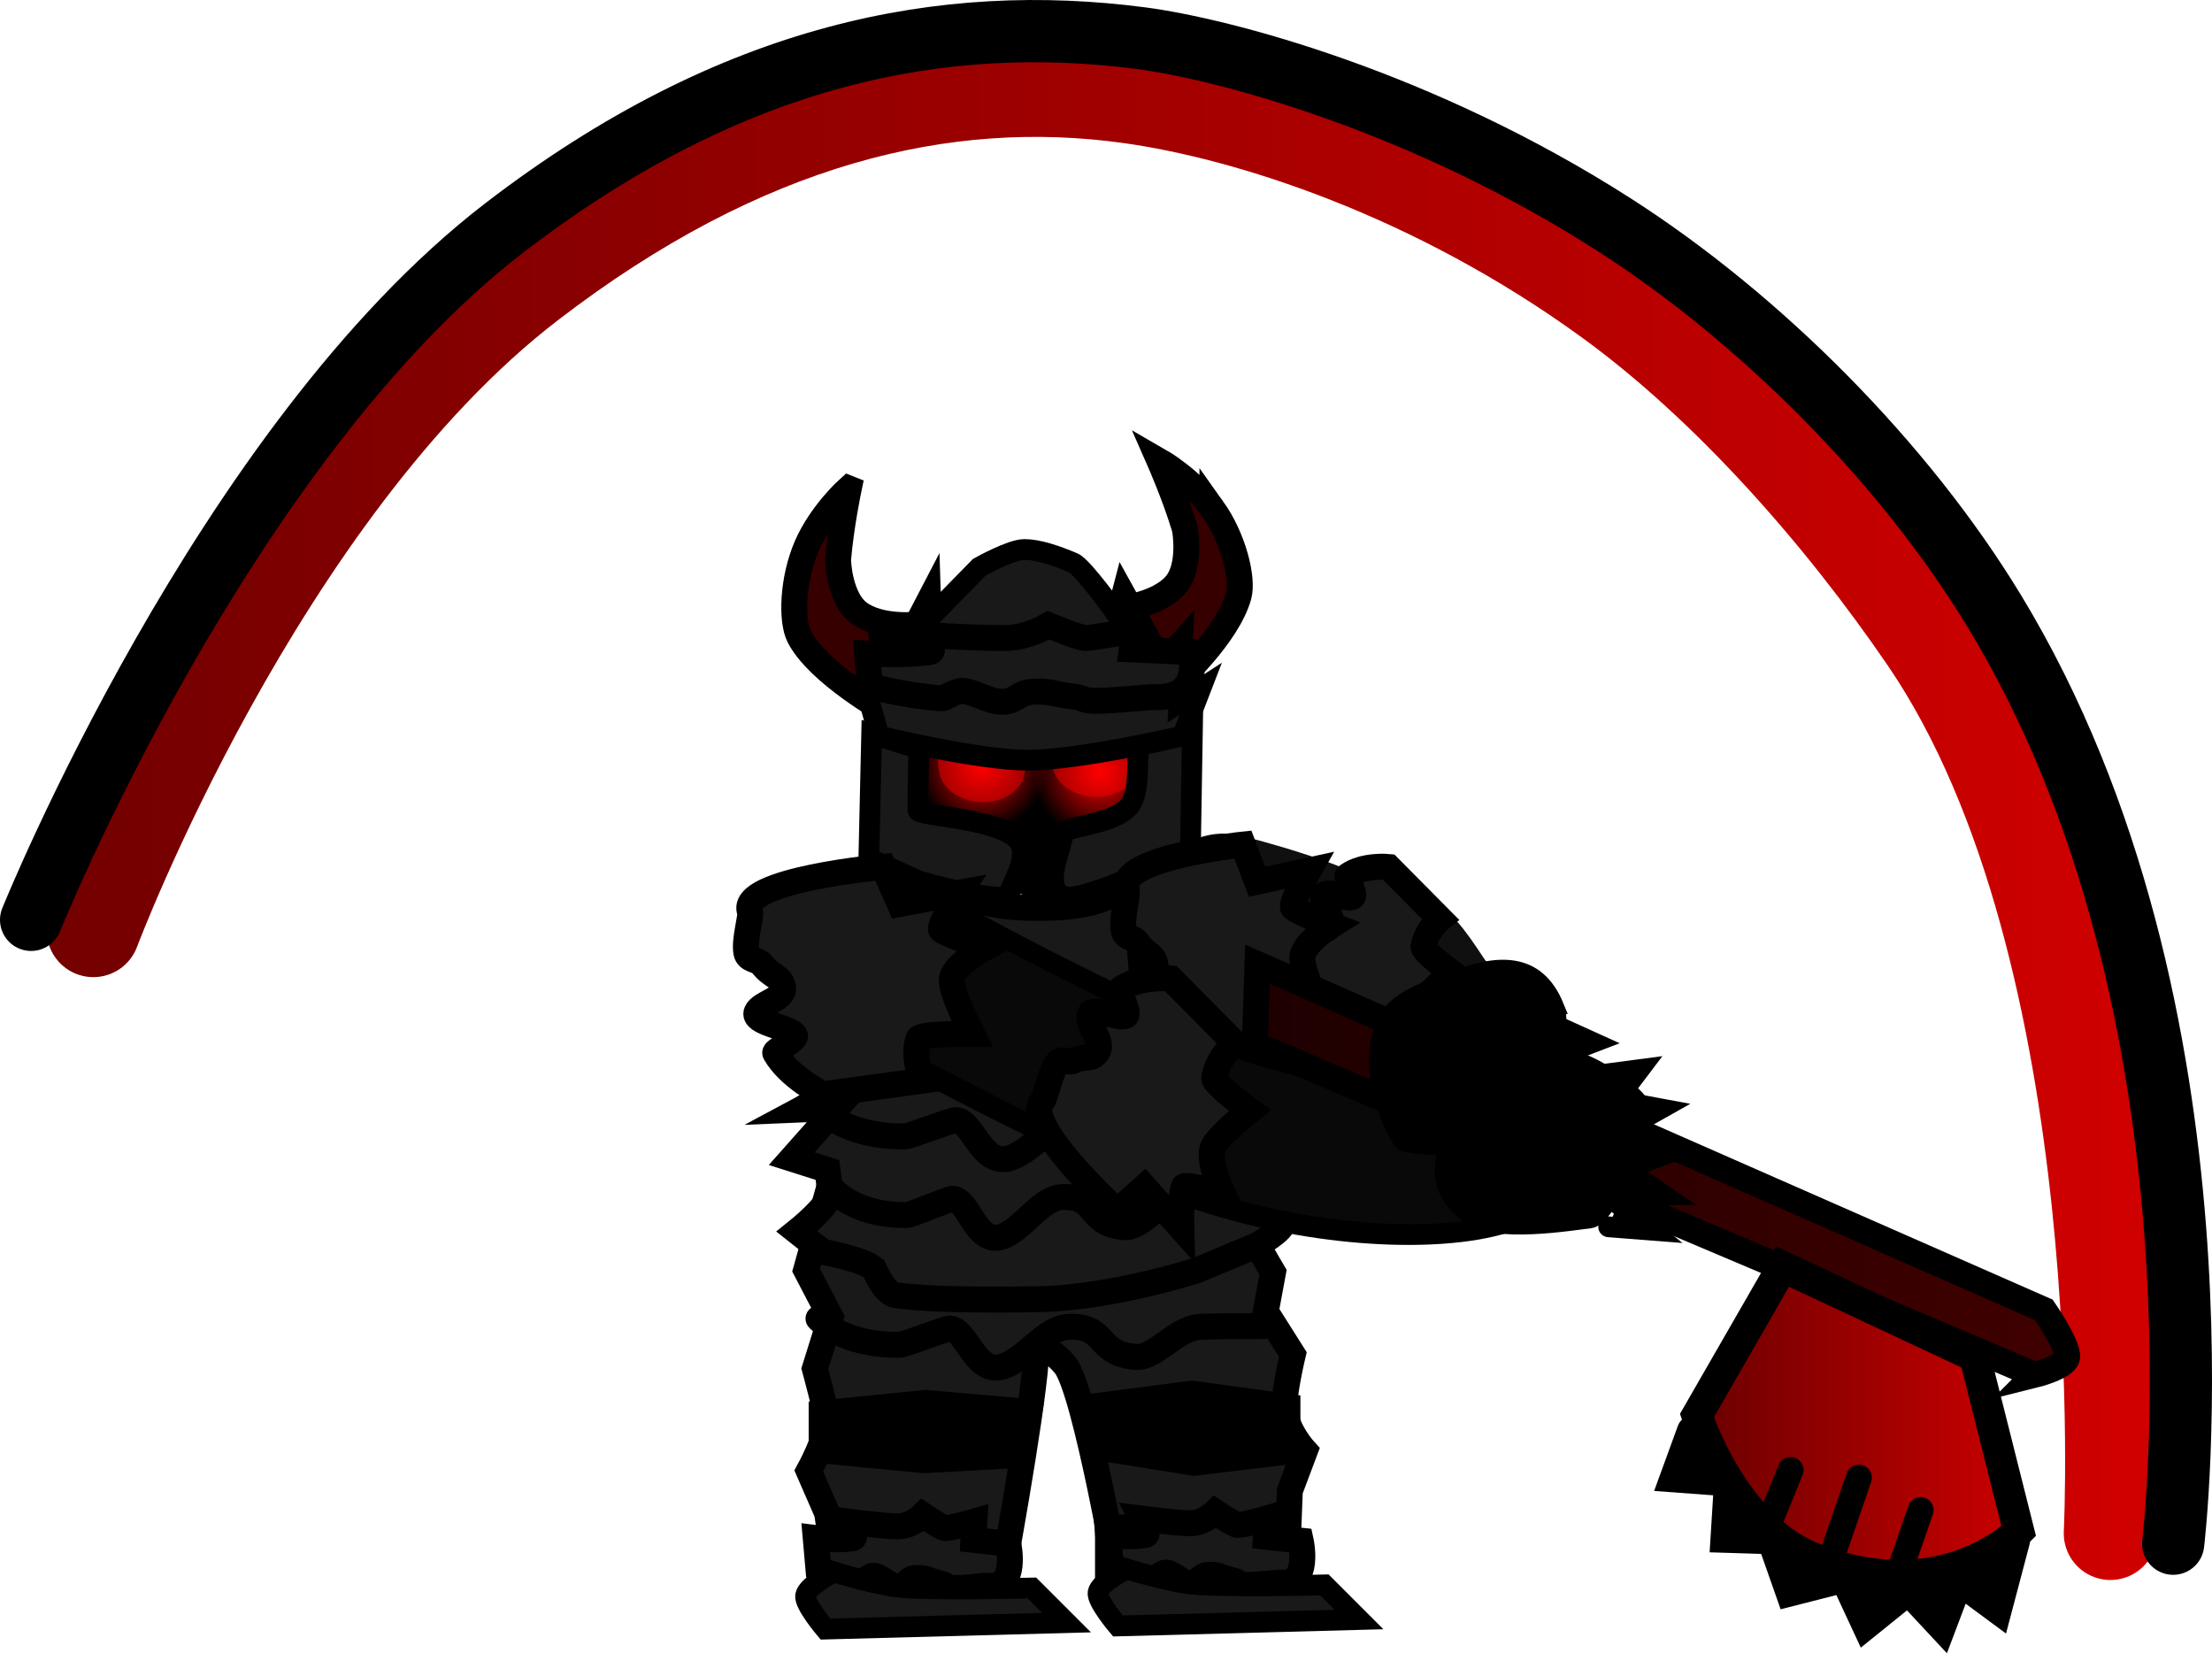 <svg version="1.1" xmlns="http://www.w3.org/2000/svg" xmlns:xlink="http://www.w3.org/1999/xlink" width="213.293" height="159.398" viewBox="0,0,213.293,159.398"><defs><linearGradient x1="336.951" y1="192.519" x2="531.581" y2="192.519" gradientUnits="userSpaceOnUse" id="color-1"><stop offset="0" stop-color="#740000"/><stop offset="1" stop-color="#ce0000"/></linearGradient><radialGradient cx="433.991" cy="188.694" r="6.487" gradientUnits="userSpaceOnUse" id="color-2"><stop offset="0" stop-color="#ff0000"/><stop offset="1" stop-color="#ff0000" stop-opacity="0"/></radialGradient><radialGradient cx="422.614" cy="188.092" r="6.267" gradientUnits="userSpaceOnUse" id="color-3"><stop offset="0" stop-color="#ff0000"/><stop offset="1" stop-color="#ff0000" stop-opacity="0"/></radialGradient><linearGradient x1="448.939" y1="227.01" x2="527.277" y2="227.01" gradientUnits="userSpaceOnUse" id="color-4"><stop offset="0" stop-color="#1e0000"/><stop offset="1" stop-color="#400000"/></linearGradient><linearGradient x1="491.576" y1="251.261" x2="522.609" y2="251.261" gradientUnits="userSpaceOnUse" id="color-5"><stop offset="0" stop-color="#6b0000"/><stop offset="1" stop-color="#ca0000"/></linearGradient></defs><g transform="translate(-327.951,-114.253)"><g data-paper-data="{&quot;isPaintingLayer&quot;:true}" fill-rule="nonzero" stroke-linejoin="miter" stroke-miterlimit="10" stroke-dasharray="" stroke-dashoffset="0" style="mix-blend-mode: normal"><path d="M444.859,163.287c2.033,2.847 2.988,6.751 2.528,8.413c-1.071,3.873 -6.054,8.363 -6.054,8.363c0,0 -3.708,-2.416 -4.619,-3.421c-0.816,-0.901 -0.801,-3.71 -0.801,-3.71c0,0 3.692,-0.315 5.416,-2.323c1.435,-1.672 0.97,-5.05 0.843,-5.473c-0.908,-3.033 -2.401,-6.424 -2.401,-6.424c0,0 3.082,1.765 5.088,4.575z" data-paper-data="{&quot;index&quot;:null}" fill="#360000" stroke="#000000" stroke-width="2.5" stroke-linecap="butt"/><path d="M409.792,161.352c0,0 -0.76,3.626 -1.021,6.781c-0.036,0.44 0.207,3.841 1.956,5.18c2.102,1.609 5.779,1.153 5.779,1.153c0,0 0.595,2.745 -0.017,3.796c-0.683,1.172 -3.088,4.574 -3.088,4.574c0,0 -6.528,-3.636 -8.376,-7.203c-0.794,-1.531 -0.666,-5.548 0.734,-8.754c1.382,-3.164 4.032,-5.528 4.032,-5.528z" fill="#360000" stroke="#000000" stroke-width="2.5" stroke-linecap="butt"/><path d="M336.951,203.962c0,0 15.895,-42.302 42.044,-62.397c20.595,-15.827 39.966,-20.491 57.954,-17.971c11.332,1.588 29.284,7.248 46.274,19.623c11.345,8.263 22.261,20.628 30.492,32.69c20.557,30.126 17.735,86.179 17.735,86.179" fill="none" stroke="url(#color-1)" stroke-width="9" stroke-linecap="round"/><path d="M407.75,229.292c0,0 13.17,5.319 20.992,5.176c5.559,-0.102 17.965,-5.245 18.624,-3.563c0.433,1.105 3.338,6.019 3.338,6.019l-0.703,3.79l2.613,4.134c0,0 -0.951,4 -0.805,5.32c0.232,2.095 1.965,3.965 1.965,3.965l-1.45,3.857c0,0 -0.264,7.215 -0.4,8.528c-0.122,1.173 -16.145,0.475 -16.017,1.004c0.076,0.315 -3.277,-19.248 -5.257,-21.654c-1.99,-2.419 -2.787,-0.922 -2.825,-0.426c-0.438,5.769 -3.404,21.782 -3.404,21.782c0,0 -4.551,0.525 -6.576,0.525c-1.958,0 -9.247,-1.645 -9.247,-1.645l-0.894,-5.975l-1.767,-4.048c0,0 1.793,-3.262 1.757,-4.804c-0.02,-0.859 -1.174,-5.061 -1.174,-5.061l1.541,-4.945l-2.384,-4.568z" fill="#191919" stroke="#000000" stroke-width="2.5" stroke-linecap="butt"/><path d="M413.427,190.013c0,-3.348 -3.6,-15.675 -0.526,-13.897c2.518,1.456 5.489,4.29 5.489,4.29l2.809,-3.784l3.378,4.18c0,0 -0.125,-8.427 0.794,-7.473c0.111,0.115 2.832,2.925 2.832,2.925l4.301,0.734l0.139,3.582l2.735,-4.254c0,0 2.203,2.556 2.785,3.083c4.436,4.021 2.278,8.942 2.764,10.815c1.406,5.412 -5.673,10.27 -13.105,10.27c-7.432,0 -14.394,-4.355 -14.394,-10.471z" data-paper-data="{&quot;index&quot;:null}" fill="#000000" stroke="none" stroke-width="0" stroke-linecap="butt"/><path d="M434.17,191.055c-2.26,0.211 -4.365,-1.031 -4.703,-2.774c-0.219,-1.131 0.159,-1.922 1.21,-2.587c0.569,-0.36 1.879,0.621 2.673,0.547c0.957,-0.089 1.777,-0.336 2.431,-0.146c0.891,0.26 1.674,0.419 1.869,1.424c0.338,1.743 -1.22,3.326 -3.48,3.536z" data-paper-data="{&quot;index&quot;:null}" fill="#7b0000" stroke="none" stroke-width="0" stroke-linecap="butt"/><path d="M423.239,191.563c-2.26,0.211 -4.365,-1.031 -4.703,-2.774c-0.16,-0.824 -0.298,-1.611 0.263,-2.236c0.626,-0.697 2.83,0.578 4.022,0.467c2.26,-0.211 3.561,-0.737 3.898,1.006c0.338,1.743 -1.22,3.326 -3.48,3.536z" data-paper-data="{&quot;index&quot;:null}" fill="#7b0000" stroke="none" stroke-width="0" stroke-linecap="butt"/><path d="M412.292,236.717c-0.499,-0.942 -5.004,-1.768 -5.004,-1.768l-2.486,-1.968c0,0 3.271,-2.618 3.205,-3.741c-0.004,-0.062 -0.263,-2.178 -0.263,-2.178l-3.449,-1.096l4.338,-4.889l-3.475,0.147c0,0 3.915,-2.092 6.581,-6.753c3.568,-6.237 5.853,-15.069 7.311,-15.069c2.147,0 0.95,2.491 9.601,2.382c10.203,-0.129 7.468,-5.052 9.292,-2.749c0.242,0.306 -1.007,8.389 1.441,14.649c0.454,1.16 5.251,3.213 7.565,4.346c3.649,1.788 5.218,3.768 5.218,3.768l-5.025,2.932l5.216,1.701l-4.471,3.329c0,0 3.53,1.547 3.745,2.344c0.193,0.717 -2.514,2.225 -2.514,2.225l-5.803,2.42c0,0 -8.023,2.584 -14.958,2.756c0,0 -9.524,0.246 -13.987,-0.367c-1.136,-0.156 -2.042,-2.355 -2.077,-2.42z" data-paper-data="{&quot;index&quot;:null}" fill="#191919" stroke="#000000" stroke-width="2.5" stroke-linecap="butt"/><path d="M408.121,269.252c0,-1.208 -0.036,-5.82 -0.036,-5.82l17.051,0.283c0,0 0.259,4.35 0.259,5.601c0,0.812 -17.273,0.548 -17.273,-0.063z" fill="#000000" stroke="#000000" stroke-width="2" stroke-linecap="butt"/><path d="M434.54,266.639c0,-1.237 0,-5.368 0,-5.368h17.731c0,0 -0.228,3.714 -0.228,4.972c0,0.736 -1.19,1.892 -2.869,1.892c-3.576,0 -9.51,0 -11.621,0c-1.544,0 -3.014,-0.844 -3.014,-1.497z" fill="#000000" stroke="#000000" stroke-width="2" stroke-linecap="butt"/><path d="M427.504,188.694c0,-3.583 2.904,-6.487 6.487,-6.487c3.583,0 6.487,2.904 6.487,6.487c0,3.583 -2.904,6.487 -6.487,6.487c-3.583,0 -6.487,-2.904 -6.487,-6.487z" fill="url(#color-2)" stroke="none" stroke-width="0" stroke-linecap="butt"/><path d="M430.651,200.703c-2.37,-0.714 -0.23,-4.839 -0.23,-5.904c0,-0.989 4.329,-0.854 6.209,-2.6c1.406,-1.305 0.814,-4.58 1.172,-5.944c0.242,-0.921 5.153,-3.111 5.153,-3.111l-0.22,13.194c0,0 -10.23,4.923 -12.085,4.365z" fill="#191919" stroke="#000000" stroke-width="2" stroke-linecap="butt"/><path d="M416.347,188.092c0,-3.461 2.806,-6.267 6.267,-6.267c3.461,0 6.267,2.806 6.267,6.267c0,3.461 -2.806,6.267 -6.267,6.267c-3.461,0 -6.267,-2.806 -6.267,-6.267z" fill="url(#color-3)" stroke="none" stroke-width="0" stroke-linecap="butt"/><path d="M411.728,196.998l0.274,-11.987l4.564,1.431c0,0 -0.134,3.688 -0.095,5.939c0.009,0.545 6.876,0.694 9.288,2.541c1.961,1.501 -0.44,4.722 -0.431,5.381c0.019,1.441 -8.762,-1.106 -8.762,-1.106z" fill="#191919" stroke="#000000" stroke-width="2" stroke-linecap="butt"/><path d="M407.177,254.091v-3.573l10.005,-1l10.005,0.857l-0.702,4.145l-9.472,0.516z" fill="#000000" stroke="#000000" stroke-width="2.5" stroke-linecap="butt"/><path d="M434.067,253.848l-0.901,-3.966l9.734,-1.262l9.194,1.262v4.326l-9.003,1.077z" fill="#000000" stroke="#000000" stroke-width="2.5" stroke-linecap="butt"/><path d="M447.682,229.59c0,0 -4.035,-0.015 -5.656,0.08c-2.203,0.13 -3.939,3.068 -5.742,2.895c-3.584,-0.344 -2.467,-3.042 -5.885,-2.9c-2.127,0.088 -3.72,3.056 -5.832,3.815c-2.497,0.897 -3.224,-3.647 -4.764,-3.647c-0.355,0 -4.021,1.562 -4.38,1.566c-5.194,0.061 -7.219,-2.53 -7.219,-2.53" fill="none" stroke="#000000" stroke-width="2.5" stroke-linecap="round"/><path d="M445.918,201.621c0,0 11.848,2.89 13.873,5.732c2.918,-3.78 5.788,5.811 7.969,5.629" data-paper-data="{&quot;index&quot;:null}" fill="none" stroke="#101010" stroke-width="14" stroke-linecap="round"/><path d="M412.722,185.214l-1.319,-4.682l1.985,0.445l-0.665,-5.253l1.766,1.801l3.174,-6.098l0.072,2.264l4.647,-4.746c0,0 3.041,-1.714 4.346,-1.714c1.306,0 3.035,0.576 4.719,1.295c0.935,0.399 4.175,4.942 4.175,4.942l0.616,-2.356l3.815,6.896l1.918,-2.156l-0.336,6.164l2.096,-1.355l-1.759,4.556c0,0 -9.991,2.328 -14.954,2.328c-4.78,0 -14.294,-2.328 -14.294,-2.328z" fill="#191919" stroke="#000000" stroke-width="2" stroke-linecap="butt"/><path d="M466.807,202.848c0,0 -1.319,1.063 -1.599,2.68c-0.08,0.461 2.754,2.529 2.754,2.529c0,0 -2.385,1.902 -2.836,2.806c-0.503,1.009 0.744,3.645 0.744,3.645c0,0 -2.876,-0.798 -3.007,-0.57c-0.279,0.483 -0.201,3.239 -0.201,3.239l-2.86,-3.19l-2.101,1.873c0,0 -7.475,-6.843 -5.797,-8.524c0.25,-0.251 0.575,-2.139 1.137,-2.943c0.341,-0.488 0.852,0.021 1.251,-0.177c0.969,-0.482 1.421,0.03 1.895,-0.734c0.451,-0.727 -0.725,-1.943 -0.645,-2.732c0.094,-0.926 2.168,0.271 2.805,-0.011c0.381,-0.169 -0.616,-1.925 -0.457,-2.039c1.539,-1.105 3.947,-0.862 3.947,-0.862z" data-paper-data="{&quot;index&quot;:null}" fill="#191919" stroke="#000000" stroke-width="2.5" stroke-linecap="butt"/><path d="M450.916,222.008c0,0 -4.464,-0.015 -6.257,0.08c-2.437,0.13 -4.358,3.068 -6.352,2.895c-3.965,-0.344 -2.729,-3.042 -6.51,-2.9c-2.353,0.088 -4.115,3.056 -6.451,3.815c-2.762,0.897 -3.567,-3.647 -5.27,-3.647c-0.393,0 -4.448,1.562 -4.846,1.566c-5.745,0.061 -7.986,-2.53 -7.986,-2.53" fill="none" stroke="#000000" stroke-width="2.5" stroke-linecap="round"/><path d="M442.735,217.607c0,0 -2.866,-1.628 -4.016,-3.975c-0.119,-0.243 1.964,-1.287 1.622,-1.759c-0.571,-0.79 -3.574,-1.166 -3.179,-2.2c0.336,-0.88 2.329,-1.224 2.211,-2.331c-0.125,-1.162 -0.915,-0.983 -1.755,-2.24c-0.345,-0.516 -1.201,-0.387 -1.324,-1.16c-0.203,-1.272 0.45,-3.485 0.302,-3.941c-0.995,-3.054 11.197,-4.321 11.197,-4.321l1.372,3.583l4.975,-1.078c0,0 -1.58,2.799 -1.525,3.518c0.026,0.339 3.724,1.755 3.724,1.755c0,0 -2.843,1.762 -2.818,3.202c0.022,1.289 1.702,5.124 1.702,5.124c0,0 -4.338,-0.066 -4.496,0.475c-0.557,1.896 0.366,4.029 0.366,4.029z" fill="#191919" stroke="#000000" stroke-width="2.5" stroke-linecap="butt"/><path d="M470.511,225.08c-4.868,1.299 -15.298,0.983 -25.455,-2.566c-13.329,-5.009 -33.36,-16.356 -33.36,-16.356" fill="none" stroke="#000000" stroke-width="17" stroke-linecap="round"/><path d="M470.711,225.08c-4.868,1.299 -15.298,0.983 -25.455,-2.566c-13.329,-5.009 -33.36,-16.356 -33.36,-16.356" fill="none" stroke="#090909" stroke-width="13" stroke-linecap="round"/><path d="M407.321,219.756c0,0 -3.294,-1.628 -4.616,-3.975c-0.137,-0.243 2.257,-1.287 1.865,-1.759c-0.656,-0.79 -4.108,-1.166 -3.654,-2.2c0.386,-0.88 2.677,-1.224 2.541,-2.331c-0.143,-1.162 -1.052,-0.983 -2.017,-2.24c-0.396,-0.516 -1.38,-0.387 -1.522,-1.16c-0.233,-1.272 0.518,-3.485 0.347,-3.941c-1.144,-3.054 12.87,-4.321 12.87,-4.321l1.577,3.583l5.718,-1.078c0,0 -1.816,2.799 -1.753,3.518c0.03,0.339 4.28,1.755 4.28,1.755c0,0 -3.267,1.762 -3.239,3.202c0.026,1.289 1.956,5.124 1.956,5.124c0,0 -4.985,-0.066 -5.168,0.475c-0.64,1.896 0.42,4.029 0.42,4.029z" data-paper-data="{&quot;index&quot;:null}" fill="#191919" stroke="#000000" stroke-width="2.5" stroke-linecap="butt"/><g data-paper-data="{&quot;index&quot;:null}" stroke="#000000"><g data-paper-data="{&quot;index&quot;:null}"><path d="M522.197,262.793l-1.7,6.436l-3.708,-2.741l-1.653,4.373l-3.158,-3.388l-4.046,3.264l-2.074,-4.456l-5.249,1.338l-1.764,-5.015l-4.45,-0.138l0.338,-5.432l-5.192,-0.383l1.613,-4.421" fill="#000000" stroke-width="3" stroke-linecap="round"/><g data-paper-data="{&quot;index&quot;:null}"><path d="M524.155,246.807l-75.216,-31.852l0.266,-7.743l75.843,33.343c0,0 2.38,3.453 2.222,4.561c-0.136,0.951 -3.115,1.691 -3.115,1.691z" fill="url(#color-4)" stroke-width="2.5" stroke-linecap="butt"/><path d="M499.843,236.369l18.529,8.678l4.237,16.837c0,0 -7.323,7.52 -19.803,2.595c-7.787,-3.073 -11.23,-13.741 -11.23,-13.741z" fill="url(#color-5)" stroke-width="3" stroke-linecap="round"/></g></g><path d="M507.195,256.72l-2.294,6.684" fill="none" stroke-width="2.5" stroke-linecap="round"/><path d="M498.692,260.704l1.919,-4.721" fill="none" stroke-width="2.5" stroke-linecap="round"/><path d="M511.435,264.8l1.716,-4.958" fill="none" stroke-width="2.5" stroke-linecap="round"/></g><path d="M478.009,211.273c1.185,2.907 -2.521,9.455 -3.185,11.186c-0.169,0.441 -2.696,1.915 -5.983,2.302c-2.566,0.302 -5.399,-0.126 -5.603,-0.26c-0.448,-0.294 -3.839,-6.234 -1.966,-11.347c1.022,-2.788 4.956,-3.749 6.534,-4.392c4.47,-1.822 8.333,-2.078 10.203,2.511z" fill="#000000" stroke="#000000" stroke-width="1.5" stroke-linecap="butt"/><path d="M469.579,231.509c-3.975,-2.959 -2.76,-6.635 0.122,-10.507c1.017,-1.366 2.932,-4.935 5.888,-5.226c5.419,-0.534 10.321,4.236 10.494,4.743c0.18,0.528 -0.41,4.225 -1.444,6.695c-1.034,2.47 -2.495,4.617 -3.33,4.711c-1.842,0.209 -9.211,1.459 -11.73,-0.416z" data-paper-data="{&quot;index&quot;:null}" fill="#000000" stroke="#000000" stroke-width="1.5" stroke-linecap="butt"/><path d="M330.951,202.939c0,0 18.54,-45.899 45.632,-66.718c22.133,-17.008 42.535,-20.73 61.363,-18.29c7.806,1.012 26.949,5.985 45.711,18.025c14.037,9.008 27.86,22.853 36.564,37.161c23.5,38.632 17.277,89.97 17.277,89.97" fill="none" stroke="#000000" stroke-width="6" stroke-linecap="round"/><path d="M449.833,242.104c0,0 -4.391,-0.015 -6.155,0.08c-2.397,0.13 -4.287,3.068 -6.248,2.895c-3.9,-0.344 -2.685,-3.042 -6.403,-2.9c-2.314,0.088 -4.047,3.056 -6.346,3.815c-2.717,0.897 -3.509,-3.647 -5.184,-3.647c-0.387,0 -4.375,1.562 -4.767,1.566c-5.652,0.061 -7.856,-2.53 -7.856,-2.53" fill="none" stroke="#000000" stroke-width="2.5" stroke-linecap="round"/><path d="M411.568,177.267c0,0 3.376,0.196 6.015,-0.129c0.753,-0.093 -0.485,-1.66 -0.485,-1.66c0,0 6.077,0.36 7.976,0.284c2.122,-0.084 3.963,-1.229 3.963,-1.229c0,0 3.053,1.248 3.558,1.235c1.071,-0.027 4.767,-0.781 4.767,-0.781l-0.275,1.873l5.624,0.265c0,0 1.347,4.5 -3.401,4.338c-0.709,-0.024 -3.788,0.356 -5.71,0.365c-1.168,0.005 -1.203,-0.313 -2.053,-0.405c-2.067,-0.223 -2.013,-0.521 -3.753,-0.49c-1.658,0.029 -1.639,0.773 -2.843,0.952c-1.416,0.21 -2.759,-0.854 -4.069,-1.009c-0.784,-0.093 -1.769,0.729 -2.157,0.702c-3.75,-0.264 -6.896,-1.197 -6.896,-1.197z" data-paper-data="{&quot;index&quot;:null}" fill="#191919" stroke="#000000" stroke-width="2.5" stroke-linecap="butt"/><path d="M447.024,214.833c0,0 -1.643,1.324 -1.992,3.337c-0.1,0.575 3.43,3.149 3.43,3.149c0,0 -2.971,2.369 -3.531,3.494c-0.627,1.257 0.926,4.54 0.926,4.54c0,0 -3.581,-0.994 -3.745,-0.71c-0.347,0.602 -0.25,4.034 -0.25,4.034l-3.562,-3.973l-2.616,2.332c0,0 -9.309,-8.521 -7.22,-10.615c0.312,-0.312 0.716,-2.664 1.416,-3.665c0.425,-0.608 1.062,0.026 1.557,-0.221c1.207,-0.601 1.77,0.037 2.36,-0.914c0.562,-0.906 -0.902,-2.42 -0.803,-3.402c0.117,-1.153 2.7,0.338 3.493,-0.014c0.474,-0.21 -0.767,-2.397 -0.569,-2.539c1.916,-1.375 4.915,-1.074 4.915,-1.074z" data-paper-data="{&quot;index&quot;:null}" fill="#191919" stroke="#000000" stroke-width="2.5" stroke-linecap="butt"/><g fill="#000000" stroke="#000000" stroke-width="2" stroke-linecap="round"><path d="M482.242,217.882l3.767,-0.497l-2.064,2.727"/><path d="M484.109,220.424l3.94,0.732l-3.134,1.764"/><path d="M485.13,224.139l3.867,1.225l-3.47,1.291"/><path d="M484.973,227.189l3.357,2.282l-3.961,0.061"/><path d="M483.959,230.302l3.12,2.548l-4.013,-0.314"/></g><g fill="#000000" stroke="#000000" stroke-width="2" stroke-linecap="round"><path d="M478.365,215.065l2.664,2.709l-3.42,-0.007"/><path d="M477.459,218.085l1.787,3.587l-3.295,-1.44"/><path d="M475.107,221.137l1.35,3.826l-3.12,-1.993"/><path d="M472.577,222.848l0.198,4.054l-2.433,-3.126"/><path d="M469.48,223.913l-0.156,4.025l-2.165,-3.394"/></g><g fill="#191919" stroke="#000000" stroke-linecap="butt"><g><path d="M406.606,262.548c0,0 2.02,0.26 3.583,0.009c0.446,-0.072 -0.346,-1.587 -0.346,-1.587c0,0 3.636,0.474 4.766,0.444c1.263,-0.034 2.322,-1.08 2.322,-1.08c0,0 1.863,1.252 2.164,1.251c0.638,-0.002 2.816,-0.637 2.816,-0.637l-0.1,1.772l3.363,0.374c0,0 0.957,4.303 -1.881,4.045c-0.423,-0.039 -2.247,0.255 -3.393,0.222c-0.697,-0.02 -0.728,-0.324 -1.238,-0.429c-1.241,-0.257 -1.218,-0.538 -2.255,-0.548c-0.988,-0.009 -0.951,0.699 -1.663,0.842c-0.837,0.169 -1.674,-0.871 -2.461,-1.047c-0.471,-0.105 -1.03,0.654 -1.263,0.62c-2.246,-0.333 -4.154,-1.287 -4.154,-1.287z" data-paper-data="{&quot;index&quot;:null}" stroke-width="2.5"/><path d="M407.538,271.319c0,0 -2.037,-2.4 -1.908,-3.223c0.153,-0.98 2.768,-2.271 2.768,-2.271c0,0 4.218,1.299 6.522,1.484c3.519,0.283 12.536,0.05 12.536,0.05l3.337,3.338z" stroke-width="2"/></g><g><path d="M434.806,262.248c0,0 2.02,0.26 3.583,0.009c0.446,-0.072 -0.346,-1.587 -0.346,-1.587c0,0 3.636,0.474 4.766,0.444c1.263,-0.034 2.322,-1.08 2.322,-1.08c0,0 1.863,1.252 2.164,1.251c0.638,-0.002 2.816,-0.637 2.816,-0.637l-0.1,1.772l3.363,0.374c0,0 0.957,4.303 -1.881,4.045c-0.423,-0.039 -2.247,0.255 -3.393,0.222c-0.697,-0.02 -0.728,-0.324 -1.238,-0.429c-1.241,-0.257 -1.218,-0.538 -2.255,-0.548c-0.988,-0.009 -0.951,0.699 -1.663,0.842c-0.837,0.169 -1.674,-0.871 -2.461,-1.047c-0.471,-0.105 -1.03,0.654 -1.263,0.619c-2.246,-0.333 -4.154,-1.287 -4.154,-1.287z" data-paper-data="{&quot;index&quot;:null}" stroke-width="2.5"/><path d="M435.738,271.019c0,0 -2.037,-2.4 -1.908,-3.223c0.153,-0.98 2.768,-2.271 2.768,-2.271c0,0 4.218,1.299 6.522,1.484c3.519,0.283 12.536,0.05 12.536,0.05l3.337,3.338z" stroke-width="2"/></g></g><g fill="#000000" stroke="#000000" stroke-width="2" stroke-linecap="round"><path d="M478.077,213.19l3.46,1.569l-3.193,1.224"/><path d="M478.318,216.334l2.958,2.704l-3.593,-0.158"/><path d="M477.222,220.028l2.636,3.084l-3.628,-0.737"/><path d="M475.476,222.534l1.644,3.712l-3.395,-2.041"/><path d="M472.97,224.641l1.302,3.812l-3.241,-2.387"/></g></g></g></svg>